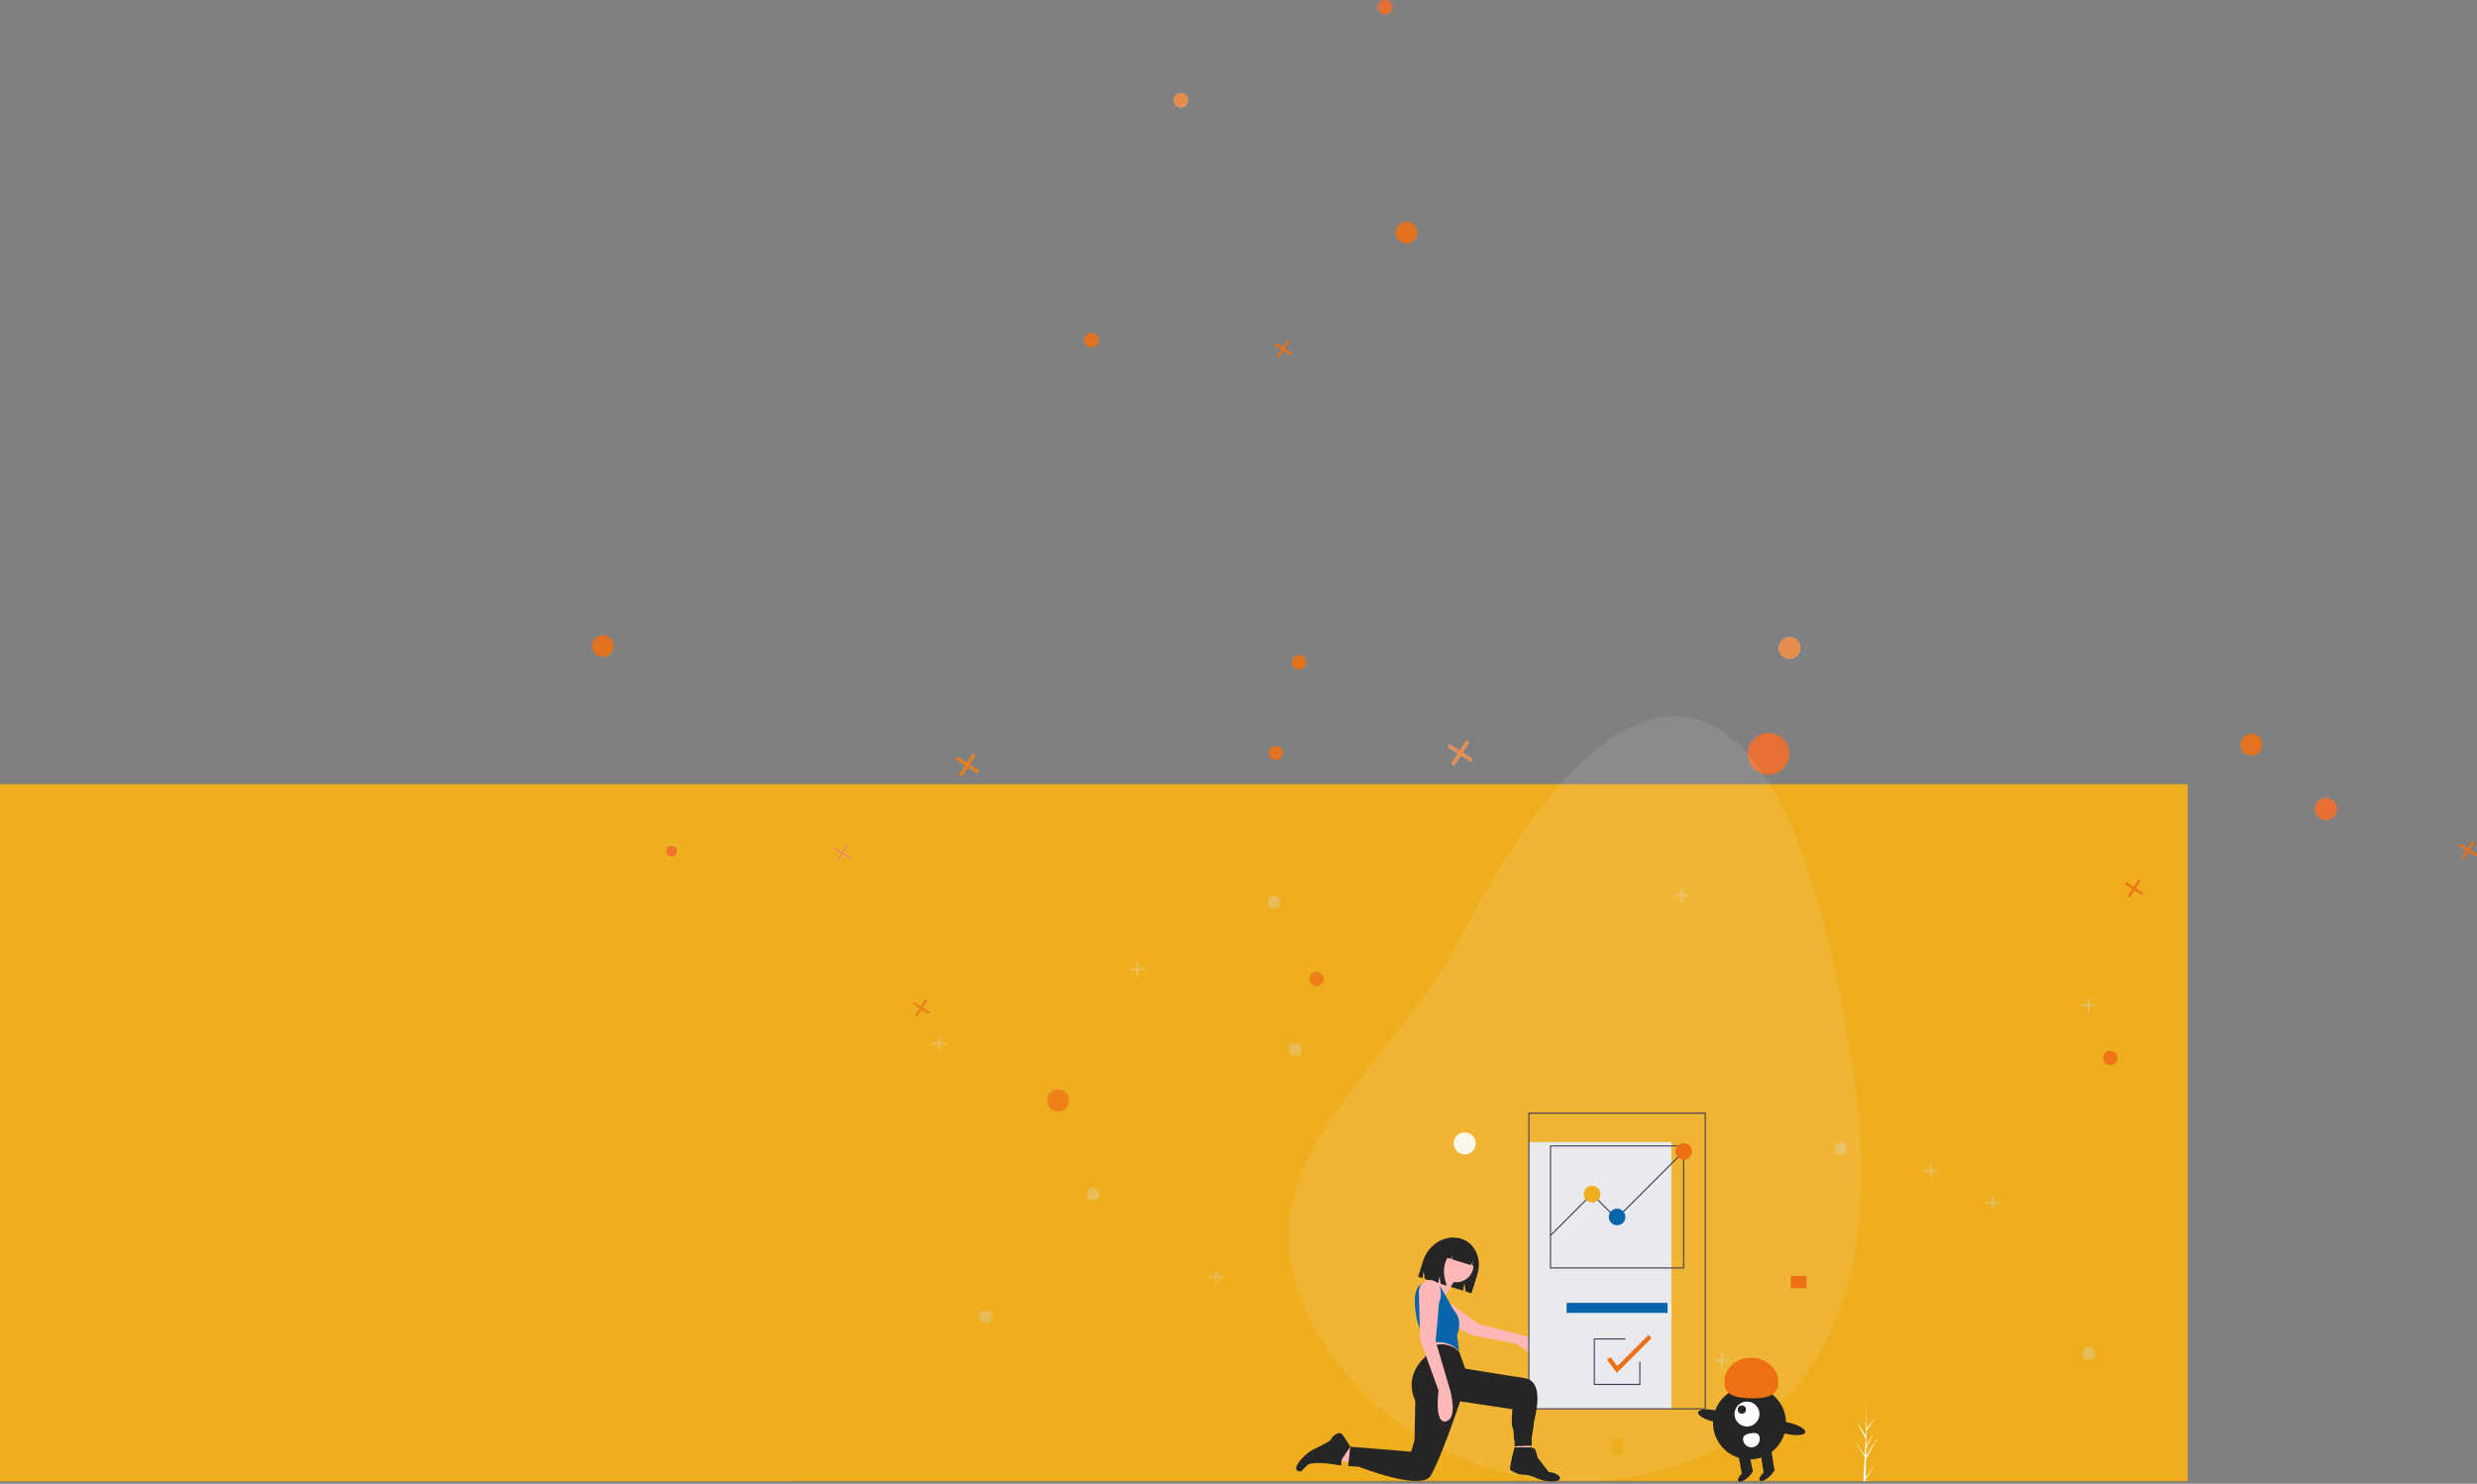 <svg xmlns="http://www.w3.org/2000/svg" width="2173.942" height="1302.387" viewBox="0 0 2173.942 1302.387"><rect x="0" y="0" width="2173.942" height="1302.387" fill="#808080" stroke="none"/><defs><style>.a{fill:#eeae1d;}.b{opacity:0.9;}.c{fill:#ed7015;}.d{fill:#fff;}.e{fill:#ef7015;}.f{fill:#ee991a;}.g{fill:#ff6584;}.h{fill:#fe6483;}.i{opacity:0.8;}.j{opacity:0.3;}.k{fill:#dadce0;isolation:isolate;}.l{fill:#f8f9fa;opacity:0.1;}.m,.r{fill:#252525;}.n{fill:#ffb8b8;}.o{fill:#0865ab;}.p{fill:#e8eaed;}.q{fill:#3f3d56;}.r{opacity:0.2;}</style></defs><g transform="translate(0 688.33)"><path class="a" d="M0,0H1920V612H0Z"/><g class="b" transform="translate(425.117 185.259)"><g transform="translate(94.573 -873.59)"><path class="c" d="M15.711,11.623,9.289,7.535l4.088-6.423L11.623,0,7.538,6.423,1.116,2.335,0,4.085,6.423,8.173,2.335,14.6l1.753,1.116L8.173,9.289,14.6,13.374Z" transform="translate(598.443 298.519)"/><path class="c" d="M15.711,11.623,9.289,7.535l4.088-6.423L11.623,0,7.538,6.423,1.115,2.335,0,4.085,6.423,8.173,2.335,14.6l1.753,1.116L8.173,9.289,14.6,13.374Z" transform="translate(1345.424 772.146)"/><path class="a" d="M20.462,15.138,12.1,9.814l5.324-8.365L15.138,0,9.818,8.365,1.453,3.041,0,5.32l8.365,5.324L3.041,19.009l2.283,1.453,5.32-8.365,8.365,5.32Z" transform="translate(319.128 661.269)"/><path class="c" d="M15.711,11.623,9.289,7.535l4.088-6.423L11.623,0,7.538,6.423,1.115,2.335,0,4.085,6.423,8.173,2.335,14.6l1.753,1.116L8.173,9.289,14.6,13.374Z" transform="translate(911.27 1003.034)"/><path class="a" d="M15.711,11.623,9.289,7.535l4.088-6.423L11.623,0,7.538,6.423,1.116,2.335,0,4.085,6.423,8.173,2.335,14.6l1.753,1.116L8.173,9.289,14.6,13.374Z" transform="translate(280.972 876.917)"/><path class="c" d="M15.711,11.623,9.289,7.535l4.088-6.423L11.623,0,7.538,6.423,1.115,2.335,0,4.085,6.423,8.173,2.335,14.6l1.753,1.116L8.173,9.289,14.6,13.374Z" transform="translate(1638.541 738.439)"/><path class="d" d="M15.711,11.623,9.289,7.535l4.088-6.423L11.623,0,7.538,6.423,1.116,2.335,0,4.085,6.423,8.173,2.335,14.6l1.753,1.115L8.173,9.289,14.6,13.374Z" transform="translate(211.942 740.959)"/><path class="d" d="M22,16.271,13,10.552l5.722-8.993L16.274,0,10.552,8.99,1.562,3.268,0,5.722l8.993,5.719L3.271,20.434,5.722,22,11.444,13l8.99,5.722Z" transform="translate(750.989 650.001)"/><circle class="c" cx="9.427" cy="9.427" r="9.427" transform="translate(0 557.691)"/><circle class="c" cx="9.427" cy="9.427" r="9.427" transform="translate(705.281 194.822)"/><circle class="c" cx="6.037" cy="6.037" r="6.037" transform="translate(594.076 654.957)"/><circle class="c" cx="6.285" cy="6.285" r="6.285" transform="translate(614.155 575.039)"/><circle class="e" cx="6.285" cy="6.285" r="6.285" transform="translate(1326.112 922.327)"/><circle class="f" cx="6.285" cy="6.285" r="6.285" transform="translate(629.501 853.067)"/><circle class="g" cx="6.285" cy="6.285" r="6.285" transform="translate(689.57)"/><circle class="c" cx="6.285" cy="6.285" r="6.285" transform="translate(431.902 292.233)"/><circle class="d" cx="6.285" cy="6.285" r="6.285" transform="translate(510.46 81.7)"/><circle class="c" cx="9.427" cy="9.427" r="9.427" transform="translate(1446.861 644.169)"/><circle class="g" cx="18.142" cy="18.142" r="18.142" transform="translate(1014.321 643.556)"/><circle class="d" cx="9.427" cy="9.427" r="9.427" transform="translate(1041.506 559.327)"/><circle class="h" cx="4.585" cy="4.585" r="4.585" transform="translate(65.139 742.605)"/><circle class="a" cx="9.674" cy="9.674" r="9.674" transform="translate(399.353 956.234)"/><circle class="g" cx="9.674" cy="9.674" r="9.674" transform="translate(1512.045 700.49)"/></g><path class="a" d="M566.92,209.218l-8.552-5.438,5.441-8.552-2.331-1.482-5.441,8.549-8.549-5.441L546,199.187l8.552,5.438-5.441,8.552,2.331,1.485,5.441-8.552,8.549,5.441Z" transform="translate(331.499 -166.927)"/><g transform="translate(850.689 120.406)"><circle class="d" cx="9.675" cy="9.675" r="9.675"/></g><g class="i" transform="translate(94.573 -873.59)"><path class="c" d="M15.711,11.623,9.289,7.535l4.088-6.423L11.623,0,7.538,6.423,1.116,2.335,0,4.085,6.423,8.173,2.335,14.6l1.753,1.116L8.173,9.289,14.6,13.374Z" transform="translate(598.443 298.519)"/><path class="c" d="M15.711,11.623,9.289,7.535l4.088-6.423L11.623,0,7.538,6.423,1.115,2.335,0,4.085,6.423,8.173,2.335,14.6l1.753,1.116L8.173,9.289,14.6,13.374Z" transform="translate(1345.424 772.146)"/><path class="c" d="M20.462,15.138,12.1,9.814l5.324-8.365L15.138,0,9.818,8.365,1.453,3.041,0,5.32l8.365,5.324L3.041,19.009l2.283,1.453,5.32-8.365,8.365,5.32Z" transform="translate(319.128 661.269)"/><path class="c" d="M15.711,11.623,9.289,7.535l4.088-6.423L11.623,0,7.538,6.423,1.115,2.335,0,4.085,6.423,8.173,2.335,14.6l1.753,1.116L8.173,9.289,14.6,13.374Z" transform="translate(911.27 1003.034)"/><path class="c" d="M15.711,11.623,9.289,7.535l4.088-6.423L11.623,0,7.538,6.423,1.116,2.335,0,4.085,6.423,8.173,2.335,14.6l1.753,1.116L8.173,9.289,14.6,13.374Z" transform="translate(280.972 876.917)"/><path class="c" d="M15.711,11.623,9.289,7.535l4.088-6.423L11.623,0,7.538,6.423,1.115,2.335,0,4.085,6.423,8.173,2.335,14.6l1.753,1.116L8.173,9.289,14.6,13.374Z" transform="translate(1638.541 738.439)"/><path class="c" d="M15.711,11.623,9.289,7.535l4.088-6.423L11.623,0,7.538,6.423,1.116,2.335,0,4.085,6.423,8.173,2.335,14.6l1.753,1.115L8.173,9.289,14.6,13.374Z" transform="translate(211.942 740.959)"/><path class="c" d="M22,16.271,13,10.552l5.722-8.993L16.274,0,10.552,8.99,1.562,3.268,0,5.722l8.993,5.719L3.271,20.434,5.722,22,11.444,13l8.99,5.722Z" transform="translate(750.989 650.001)"/><circle class="c" cx="9.427" cy="9.427" r="9.427" transform="translate(0 557.691)"/><circle class="c" cx="9.427" cy="9.427" r="9.427" transform="translate(705.281 194.822)"/><circle class="c" cx="6.037" cy="6.037" r="6.037" transform="translate(594.076 654.957)"/><circle class="c" cx="6.285" cy="6.285" r="6.285" transform="translate(614.155 575.039)"/><circle class="c" cx="6.285" cy="6.285" r="6.285" transform="translate(1326.112 922.327)"/><circle class="c" cx="6.285" cy="6.285" r="6.285" transform="translate(629.501 853.067)"/><circle class="c" cx="6.285" cy="6.285" r="6.285" transform="translate(689.57)"/><circle class="c" cx="6.285" cy="6.285" r="6.285" transform="translate(431.902 292.233)"/><circle class="c" cx="6.285" cy="6.285" r="6.285" transform="translate(510.46 81.7)"/><circle class="c" cx="9.427" cy="9.427" r="9.427" transform="translate(1446.861 644.169)"/><circle class="c" cx="18.142" cy="18.142" r="18.142" transform="translate(1014.321 643.556)"/><circle class="c" cx="9.427" cy="9.427" r="9.427" transform="translate(1041.506 559.327)"/><circle class="c" cx="4.585" cy="4.585" r="4.585" transform="translate(65.139 742.605)"/><circle class="c" cx="9.674" cy="9.674" r="9.674" transform="translate(399.353 956.234)"/><circle class="c" cx="9.674" cy="9.674" r="9.674" transform="translate(1512.045 700.49)"/></g></g><g class="j" transform="translate(818.011 91.338)"><circle class="k" cx="5.628" cy="5.628" r="5.628" transform="translate(792.076 222.655)"/><circle class="k" cx="5.628" cy="5.628" r="5.628" transform="translate(41.617 370.536)"/><circle class="k" cx="5.628" cy="5.628" r="5.628" transform="translate(1009.487 402.543)"/><circle class="k" cx="5.628" cy="5.628" r="5.628" transform="translate(313.018 135.844)"/><circle class="k" cx="5.628" cy="5.628" r="5.628" transform="translate(294.531 6.431)"/><circle class="k" cx="5.628" cy="5.628" r="5.628" transform="translate(135.38 262.837)"/><path class="k" d="M707.227-202.977h-5.01v-5h-2.042v5h-5.01v2.053h5.01v5h2.042v-5h5.01Z" transform="translate(229.941 478.051)"/><path class="k" d="M748.592-288.429h-5.01v-5H741.54v5h-5.01v2.053h5.01v5h2.042v-5h5.01Z" transform="translate(272.45 390.237)"/><path class="k" d="M572.446-336.163h-5.01v-5.01h-2.041v5.01h-5.011v2.042h5.011v5.01h2.041v-5.01h5.01Z" transform="translate(91.433 341.173)"/><path class="k" d="M680.263-216.85h-5.01v-5h-2.042v5h-5v2.053h5v5h2.042v-5h5.01Z" transform="translate(202.243 463.794)"/><path class="k" d="M589.879-134.794h-5v-5h-2.041v5h-5.01v2.052h5.01v5h2.041v-5h5Z" transform="translate(109.36 548.118)"/><path class="k" d="M336.978-304.061h-5.01v-5h-2.042v5h-5.01v2.042h5.01v5.01h2.042v-5.01h5.01Z" transform="translate(-150.545 374.174)"/><path class="k" d="M250.981-271.948h-5.01v-5h-2.042v5h-5.01v2.042h5.01v5.01h2.042v-5.01h5.01Z" transform="translate(-238.918 407.175)"/><path class="k" d="M371.06-170.858h-5.01v-5.01h-2.042v5.01h-5v2.042h5v5.01h2.042v-5.01h5.01Z" transform="translate(-115.508 511.045)"/></g><path class="l" d="M1246.69,592.194c19.285,137.506-6.975,275.162-140.546,328.764s-287.207-6.683-343.156-134.652,76.059-204.538,140.546-328.764C1034.487,205.275,1186.8,165.172,1246.69,592.194Z" transform="translate(381.405 -328.53)"/><g transform="translate(-63.564 30.93)"><g transform="translate(758.674 292.791)"><g transform="translate(442.431 -35.389)"><rect class="a" width="10.636" height="13.826" transform="translate(276.235 285.666)"/><rect class="c" width="10.636" height="13.826" transform="translate(447.97 143.381) rotate(90)"/><g transform="translate(351.63 215.082)"><circle class="m" cx="32.03" cy="32.03" r="32.03" transform="translate(14.28 25.27)"/><path class="m" d="M875.1,606.707l9.575-1.733-3.106-19.993-9.575,1.733Z" transform="translate(-816.418 -505.545)"/><rect class="m" width="9.731" height="17.434" transform="translate(49.105 100.055) rotate(169.739)"/><ellipse class="m" cx="8.109" cy="3.041" rx="8.109" ry="3.041" transform="matrix(0.763, -0.646, 0.646, 0.763, 34.495, 106.002)"/><ellipse class="m" cx="8.109" cy="3.041" rx="8.109" ry="3.041" transform="matrix(0.763, -0.646, 0.646, 0.763, 53.246, 105.445)"/><circle class="d" cx="10.947" cy="10.947" r="10.947" transform="translate(33.12 38.519)"/><circle class="m" cx="3.649" cy="3.649" r="3.649" transform="translate(35.919 41.893)"/><path class="c" d="M931.011,510.886c.482-11.858-9.738-21.9-22.826-22.433s-24.089,8.65-24.571,20.508,8.617,14.552,21.7,15.084S930.529,522.744,931.011,510.886Z" transform="translate(-859.435 -488.431)"/><ellipse class="m" cx="5.028" cy="16.015" rx="5.028" ry="16.015" transform="matrix(0.223, -0.975, 0.975, 0.223, 0, 52.788)"/><ellipse class="m" cx="5.028" cy="16.015" rx="5.028" ry="16.015" transform="matrix(0.223, -0.975, 0.975, 0.223, 62.873, 63.243)"/><path class="d" d="M942.457,670.365a7.3,7.3,0,1,1-14.362,2.6c-.718-3.966,2.349-5.37,6.315-6.088S941.74,666.4,942.457,670.365Z" transform="translate(-887.351 -600.442)"/></g><path class="n" d="M396.986,579.942l-1.46,18.987,14.118,1.461-3.408-22.882Z" transform="translate(-202.967 -296.353)"/><path class="m" d="M353.926,343.7h0c12.034,3.708,18.454,17.542,14.338,30.9l-5.229,16.968-5.219-1.608-1.084-7.218-1.182,6.52-33.544-10.337-.985-6.562-1.075,5.927-3.777-1.164,4.106-13.323C325.012,348.428,340.078,339.429,353.926,343.7Z" transform="translate(-209.097 -233.011)"/><path class="n" d="M345.629,449.313a7.9,7.9,0,0,0-9.178,7.269c-.21,2.942.806,6.386,5.366,8.936,9.741,5.448,30.864,17.324,30.864,17.324l40.3,7.74s20.366,16.251,22.918,7.008S416.577,482.7,416.577,482.7l-37.026-9.5-23.593-17.065S351.634,450.372,345.629,449.313Z" transform="translate(-219.491 -287.698)"/><path class="n" d="M232.636,406.641l4.051,11.416,24.306-5.892-6.261-8.47Z" transform="translate(-119.379 -207.159)"/><path class="n" d="M79.717,615.108,61.3,613.266l12.889-12.521,9.207,6.26Z" transform="translate(-31.459 -308.278)"/><circle class="n" cx="15.123" cy="15.123" r="15.123" transform="translate(125.45 118.647)"/><path class="n" d="M334.98,397.1s-8.47,9.943-12.889,11.416-15.467,15.467-9.943,24.674,25.778-2.21,25.778-2.21l-.737-9.207s8.47-14.731,10.311-15.835S334.98,397.1,334.98,397.1Z" transform="translate(-206.256 -260.959)"/><path class="o" d="M333.258,427.777c-5.631-8.478-18.691-6.961-21.931,2.687q-.086.258-.165.524c-2.946,9.943,1.473,26.883,1.473,26.883l6.629,19.886s17.308-8.1,29.829,5.524l-1.841-13.994s5.156-11.784-1.473-20.254C341.56,443.642,337.64,434.373,333.258,427.777Z" transform="translate(-206.007 -273.856)"/><path class="m" d="M136.392,718.226l-.737,5.524s-24.305-4.788-29.461-.368-5.156,7.365-9.207,4.419c-1.722-1.252-.25-4.3,2.011-7.391a37.207,37.207,0,0,1,13.713-11.386c6.078-2.976,14.474-7.3,14.474-8.474,0-1.841,6.629-7.365,9.207-4.419s7.365,11.048,7.365,11.048Z" transform="translate(-96.235 -413.973)"/><path class="m" d="M486.019,720.968s-5.4,19.138-3.435,20.12,5.889,3.926,11.777,3.926c3.48,0,8.673,1.885,12.339,3.427a29.745,29.745,0,0,0,13.557,2.332c3.091-.213,5.719-.938,5.51-2.815-.491-4.417-9.814-5.4-9.814-5.4L506.138,729.8s-1.718-8.1-3.19-8.1a3.223,3.223,0,0,1-2.208-.736Z" transform="translate(-294.272 -427.154)"/><path class="m" d="M353.279,352.143a11.958,11.958,0,0,1,10.435-1.823l.428.132c8.248,2.542,12.635,12.066,9.8,21.273h0l-2.764-.852.6-3.535-1.7,3.2-16.392-5.051-.488-3.3-.542,2.98-3.225-.994q-5.712,10.514-.422,24.418l-5.493-1.693-.975-6.595-1.085,5.96-10.472-3.227,2.014-13.857C336.046,359.277,344.387,352.653,353.279,352.143Z" transform="translate(-216.697 -236.704)"/><path class="p" d="M0,0H125.118V234.171H0Z" transform="translate(204.283 25.803)"/><path class="q" d="M670.633,377.92H514.844V117.459H670.633Zm-154.816-.974H669.659V118.433H515.817Z" transform="translate(-311.048 -117.459)"/><path class="q" d="M671.659,284.538H553.844V176.459H671.659Zm-116.842-.974H670.686V177.433H554.817Z" transform="translate(-331.061 -147.735)"/><path class="q" d="M458.589,143.961l-.688-.688,36.719-36.719,21.559,21.559,58.32-58.32.688.688L516.179,129.49,494.62,107.931Z" transform="translate(-234.975 -35.815)"/><circle class="a" cx="7.303" cy="7.303" r="7.303" transform="translate(252.48 64.263)"/><circle class="o" cx="7.303" cy="7.303" r="7.303" transform="translate(274.388 84.224)"/><circle class="c" cx="7.303" cy="7.303" r="7.303" transform="translate(332.809 26.776)"/><rect class="o" width="88.605" height="8.763" transform="translate(237.388 166.987)"/><path class="q" d="M577.5,447.895H536.608V407h27.75v.974H537.582v38.947h38.947V427.447h.974Z" transform="translate(-275.365 -208.855)"/><path class="c" d="M569.058,433.981l-8.65-11.533,3.116-2.337,5.956,7.94,27.379-27.379,2.753,2.754Z" transform="translate(-287.578 -205.608)"/><path class="m" d="M287.655,542.135s-8.838-11.784-26.883-4.787l-3.314,9.206s-19.15,15.1-8.47,38.3l-.737,34.617-2.946,9.943-53.4-4.419-1.841,16.94,9.575.737s54.135,21.359,62.6,8.1,26.147-65.551,26.147-65.551l45.852,6.866s-1.342,14.35.131,16.191.737,9.575,1.473,11.048.123,5.3.123,5.3l15.213-.5v-7.365s1.841-9.943,1.841-12.521,11.048-36.458-8.1-39.4-52.112-8.339-52.112-8.339Z" transform="translate(-144.385 -331.789)"/><path class="n" d="M335.848,425.178a9.13,9.13,0,0,0-12.648-4.8c-3.042,1.535-5.856,4.583-5.684,10.617.368,12.889,1.1,40.877,1.1,40.877l16.2,44.56s-4.051,29.829,6.629,26.883,3.314-27.988,3.314-27.988l-12.521-42.35,2.946-33.512S338.355,431.762,335.848,425.178Z" transform="translate(-209.784 -272.395)"/></g><path class="r" d="M0,0H1224.571V.8H0Z" transform="translate(0 287.661)"/><g transform="translate(917.395 217.562)"><path class="a" d="M153.1,488.609c.009,19.471-11.562,26.274-25.84,26.281q-.5,0-.99-.011-.993-.021-1.964-.089c-12.886-.906-22.9-8.048-22.911-26.155-.009-18.739,23.929-42.4,25.725-44.149l0,0,.1-.1S153.088,469.14,153.1,488.609Z" transform="translate(-101.393 -444.384)"/><path class="d" d="M158.789,511.912l9.449-13.216-9.472,14.666-.025,1.517q-.993-.021-1.964-.09l1.009-19.479-.008-.151.017-.029.1-1.841-9.51-14.693,9.538,13.314.024.39.762-14.717L150.564,462.4,158.8,475l.786-30.513,0-.1v.1l-.122,24.063L167.565,459l-8.126,11.616-.208,13.178,7.558-12.65L159.2,485.734l-.115,7.327,10.968-17.608-11.01,20.165Z" transform="translate(-133.867 -444.384)"/></g></g></g></g></svg>